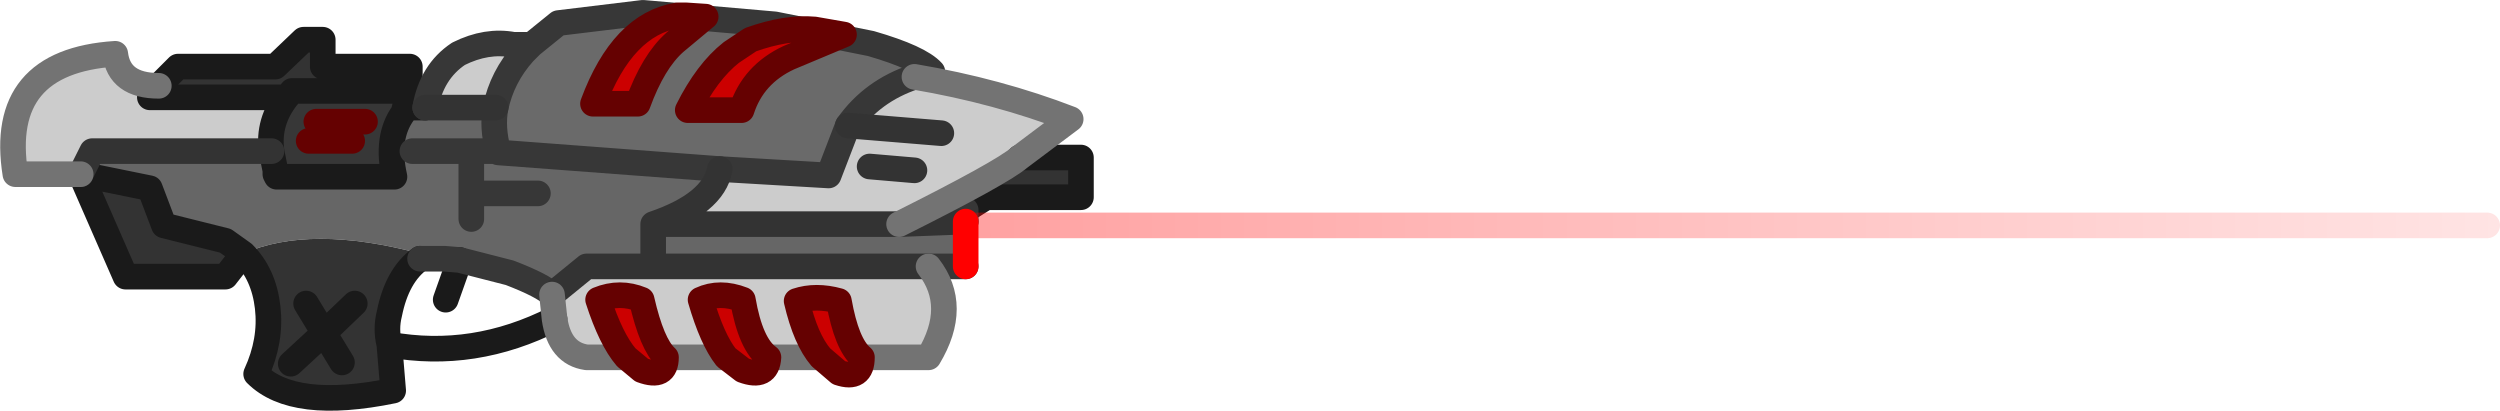 <?xml version="1.0" encoding="UTF-8" standalone="no"?>
<svg xmlns:xlink="http://www.w3.org/1999/xlink" height="16.05px" width="97.6px" xmlns="http://www.w3.org/2000/svg">
  <g transform="matrix(1.0, 0.0, 0.0, 1.0, 15.05, 7.4)">
    <path d="M4.3 -3.2 Q4.15 -2.45 4.4 -1.5 L4.4 -1.45 13.05 -0.8 Q12.8 0.55 10.45 1.35 L10.45 3.0 10.45 1.35 20.05 1.35 22.65 1.25 22.65 3.0 21.2 3.0 10.45 3.0 7.85 3.0 6.5 4.1 Q6.15 3.75 4.85 3.25 L2.9 2.75 2.3 2.7 1.35 2.7 1.35 2.5 Q-2.95 1.35 -5.55 2.5 L-6.25 2.0 -8.65 1.4 -9.2 -0.05 -11.9 -0.6 -11.45 -1.5 -4.45 -1.5 -4.3 -0.75 -4.3 -0.6 -4.25 -0.5 0.35 -0.5 Q0.0 -2.05 0.7 -3.0 L0.75 -3.2 1.55 -3.2 4.3 -3.2 M5.95 0.15 L3.35 0.15 3.35 -1.5 4.4 -1.5 3.35 -1.5 3.35 0.15 5.95 0.15 M1.05 -1.5 L3.35 -1.5 1.05 -1.5 M3.35 1.15 L3.35 0.15 3.35 1.15" fill="#666666" fill-rule="evenodd" stroke="none"/>
    <path d="M0.95 -3.85 L1.55 -3.85 0.75 -3.2 0.7 -3.0 Q0.0 -2.05 0.35 -0.5 L-4.25 -0.5 -4.3 -0.6 -4.3 -0.75 -4.45 -1.5 Q-4.6 -2.65 -3.85 -3.6 L-3.65 -3.85 0.95 -3.85 M-1.3 -1.9 L-3.0 -1.9 -1.3 -1.9 M-0.8 -2.65 L-2.7 -2.65 -0.8 -2.65" fill="#373737" fill-rule="evenodd" stroke="none"/>
    <path d="M5.7 -5.65 L5.4 -5.35 Q4.55 -4.4 4.3 -3.2 L1.55 -3.2 Q1.8 -4.6 2.85 -5.3 3.95 -5.85 5.0 -5.65 L5.7 -5.65 M13.05 -0.8 L17.3 -0.55 18.05 -2.5 Q19.0 -3.85 20.65 -4.4 23.9 -3.85 26.75 -2.75 L24.75 -1.25 Q24.05 -0.65 20.05 1.35 L10.45 1.35 Q12.8 0.55 13.05 -0.8 M21.2 3.0 Q22.4 4.55 21.2 6.55 L7.85 6.55 Q6.8 6.4 6.6 5.05 L6.5 4.1 7.85 3.0 10.45 3.0 21.2 3.0 M-11.9 -0.6 L-14.45 -0.6 Q-15.15 -5.0 -10.55 -5.3 -10.4 -4.05 -8.85 -4.05 L-9.2 -3.6 -3.85 -3.6 Q-4.6 -2.65 -4.45 -1.5 L-11.45 -1.5 -11.9 -0.6 M20.65 -0.75 L18.9 -0.9 20.65 -0.75 M21.7 -2.2 L18.05 -2.5 21.7 -2.2" fill="#cccccc" fill-rule="evenodd" stroke="none"/>
    <path d="M5.7 -5.65 L6.75 -6.5 10.05 -6.9 15.2 -6.45 18.95 -5.7 Q20.85 -5.15 21.35 -4.6 L20.65 -4.4 Q19.0 -3.85 18.05 -2.5 L17.3 -0.55 13.05 -0.8 4.4 -1.45 4.4 -1.5 Q4.15 -2.45 4.3 -3.2 4.55 -4.4 5.4 -5.35 L5.7 -5.65" fill="#6a6a6a" fill-rule="evenodd" stroke="none"/>
    <path d="M24.75 -1.25 L27.15 -1.25 27.15 0.3 23.45 0.3 22.65 0.8 22.65 1.25 20.05 1.35 Q24.05 -0.65 24.75 -1.25 M0.15 6.05 L0.3 7.85 Q-3.6 8.65 -5.05 7.2 -4.45 5.9 -4.6 4.6 -4.75 3.3 -5.55 2.5 L-6.25 3.4 -10.15 3.4 -11.9 -0.6 -9.2 -0.05 -8.65 1.4 -6.25 2.0 -5.55 2.5 Q-2.95 1.35 1.35 2.5 L1.35 2.7 Q0.45 3.35 0.15 4.85 0.0 5.45 0.15 6.05 M-8.85 -4.05 L-8.1 -4.8 -4.3 -4.8 -3.2 -5.85 -2.45 -5.85 -2.45 -4.8 0.95 -4.8 0.95 -3.85 -3.65 -3.85 -3.85 -3.6 -9.2 -3.6 -8.85 -4.05 M-3.7 6.8 L-2.4 5.6 -1.7 6.75 -2.4 5.6 -3.7 6.8 M-1.2 4.45 L-2.4 5.6 -3.1 4.45 -2.4 5.6 -1.2 4.45" fill="#333333" fill-rule="evenodd" stroke="none"/>
    <path d="M24.75 -1.25 L27.15 -1.25 27.15 0.3 23.45 0.3 22.65 0.8 M6.6 5.05 Q3.45 6.65 0.15 6.05 L0.3 7.85 Q-3.6 8.65 -5.05 7.2 -4.45 5.9 -4.6 4.6 -4.75 3.3 -5.55 2.5 L-6.25 3.4 -10.15 3.4 -11.9 -0.6 -9.2 -0.05 -8.65 1.4 -6.25 2.0 -5.55 2.5 M-8.85 -4.05 L-8.1 -4.8 -4.3 -4.8 -3.2 -5.85 -2.45 -5.85 -2.45 -4.8 0.95 -4.8 0.95 -3.85 1.55 -3.85 0.75 -3.2 1.55 -3.2 M0.75 -3.2 L0.7 -3.0 Q0.0 -2.05 0.35 -0.5 L-4.25 -0.5 -4.3 -0.6 -4.3 -0.75 -4.45 -1.5 Q-4.6 -2.65 -3.85 -3.6 L-3.65 -3.85 0.95 -3.85 M2.9 2.75 L2.35 4.3 M0.15 6.05 Q0.0 5.45 0.15 4.85 0.45 3.35 1.35 2.7 M-8.85 -4.05 L-9.2 -3.6 -3.85 -3.6 M-3.1 4.45 L-2.4 5.6 -1.2 4.45 M-1.7 6.75 L-2.4 5.6 -3.7 6.8" fill="none" stroke="#1a1a1a" stroke-linecap="round" stroke-linejoin="round" stroke-width="1.0"/>
    <path d="M20.65 -4.4 L21.35 -4.6 Q20.85 -5.15 18.95 -5.7 L15.2 -6.45 10.05 -6.9 6.75 -6.5 5.7 -5.65 5.4 -5.35 Q4.55 -4.4 4.3 -3.2 4.15 -2.45 4.4 -1.5 L4.4 -1.45 13.05 -0.8 17.3 -0.55 18.05 -2.5 Q19.0 -3.85 20.65 -4.4 M22.65 0.8 L22.65 1.25 M22.65 3.0 L21.2 3.0 M1.55 -3.2 Q1.8 -4.6 2.85 -5.3 3.95 -5.85 5.0 -5.65 L5.7 -5.65 M1.35 2.7 L2.3 2.7 2.9 2.75 4.85 3.25 Q6.15 3.75 6.5 4.1 M4.4 -1.5 L3.35 -1.5 3.35 0.15 5.95 0.15 M3.35 -1.5 L1.05 -1.5 M3.35 0.15 L3.35 1.15" fill="none" stroke="#373737" stroke-linecap="round" stroke-linejoin="round" stroke-width="1.0"/>
    <path d="M-4.45 -1.5 L-11.45 -1.5 -11.9 -0.6 M6.5 4.1 L7.85 3.0 10.45 3.0 10.45 1.35 Q12.8 0.55 13.05 -0.8 M1.55 -3.2 L4.3 -3.2 M18.05 -2.5 L21.7 -2.2 M18.9 -0.9 L20.65 -0.75 M20.05 1.35 L10.45 1.35 M10.45 3.0 L21.2 3.0 M22.65 1.25 L20.05 1.35" fill="none" stroke="#333333" stroke-linecap="round" stroke-linejoin="round" stroke-width="1.0"/>
    <path d="M22.65 1.25 L22.65 3.0" fill="none" stroke="#ff0000" stroke-linecap="round" stroke-linejoin="round" stroke-width="1.0"/>
    <path d="M20.65 -4.4 Q23.9 -3.85 26.75 -2.75 L24.75 -1.25 Q24.05 -0.65 20.05 1.35 M21.2 3.0 Q22.4 4.55 21.2 6.55 L7.85 6.55 Q6.8 6.4 6.6 5.05 L6.5 4.1 M-11.9 -0.6 L-14.45 -0.6 Q-15.15 -5.0 -10.55 -5.3 -10.4 -4.05 -8.85 -4.05" fill="none" stroke="#737373" stroke-linecap="round" stroke-linejoin="round" stroke-width="1.0"/>
    <path d="M-3.0 -1.9 L-1.3 -1.9 M-2.7 -2.65 L-0.8 -2.65" fill="none" stroke="#650101" stroke-linecap="round" stroke-linejoin="round" stroke-width="1.0"/>
    <path d="M8.3 4.3 Q9.15 3.95 10.0 4.3 10.4 6.05 10.95 6.55 10.95 7.4 10.0 7.05 L9.4 6.55 Q8.8 5.85 8.3 4.3 M12.3 4.3 Q13.05 3.95 13.95 4.3 14.25 6.05 14.95 6.55 14.9 7.4 13.95 7.05 L13.3 6.55 Q12.75 5.85 12.3 4.3 M16.05 4.35 Q16.8 4.1 17.7 4.35 18.0 6.05 18.6 6.55 18.6 7.45 17.7 7.15 L17.0 6.55 Q16.4 5.85 16.05 4.35 M13.9 -3.1 L11.8 -3.1 Q12.55 -4.6 13.5 -5.35 L14.25 -5.85 Q15.65 -6.35 16.75 -6.25 L17.9 -6.05 15.75 -5.15 Q14.35 -4.5 13.9 -3.1 M9.85 -3.35 L8.1 -3.35 Q9.25 -6.45 11.4 -6.8 L11.75 -6.8 12.5 -6.75 11.3 -5.75 Q10.45 -5.0 9.85 -3.35" fill="#cc0000" fill-rule="evenodd" stroke="none"/>
    <path d="M9.85 -3.35 Q10.45 -5.0 11.3 -5.75 L12.5 -6.75 11.75 -6.8 11.4 -6.8 Q9.25 -6.45 8.1 -3.35 L9.85 -3.35 M13.9 -3.1 Q14.35 -4.5 15.75 -5.15 L17.9 -6.05 16.75 -6.25 Q15.65 -6.35 14.25 -5.85 L13.5 -5.35 Q12.55 -4.6 11.8 -3.1 L13.9 -3.1 M16.05 4.35 Q16.4 5.85 17.0 6.55 L17.7 7.15 Q18.6 7.45 18.6 6.55 18.0 6.05 17.7 4.35 16.8 4.1 16.05 4.35 M12.3 4.3 Q12.75 5.85 13.3 6.55 L13.95 7.05 Q14.9 7.4 14.95 6.55 14.25 6.05 13.95 4.3 13.05 3.95 12.3 4.3 M8.3 4.3 Q8.8 5.85 9.4 6.55 L10.0 7.05 Q10.95 7.4 10.95 6.55 10.4 6.05 10.0 4.3 9.15 3.95 8.3 4.3 Z" fill="none" stroke="#650101" stroke-linecap="round" stroke-linejoin="round" stroke-width="1.0"/>
    <path d="M23.05 1.4 L82.05 1.4" fill="none" stroke="url(#gradient0)" stroke-linecap="round" stroke-linejoin="round" stroke-width="1.0"/>
  </g>
  <defs>
    <linearGradient gradientTransform="matrix(0.056, 0.0, 0.0, 0.009, 37.55, -5.9)" gradientUnits="userSpaceOnUse" id="gradient0" spreadMethod="pad" x1="-819.2" x2="819.2">
      <stop offset="0.0" stop-color="#ff0000" stop-opacity="0.502"/>
      <stop offset="1.0" stop-color="#ff0000" stop-opacity="0.102"/>
    </linearGradient>
  </defs>
</svg>
